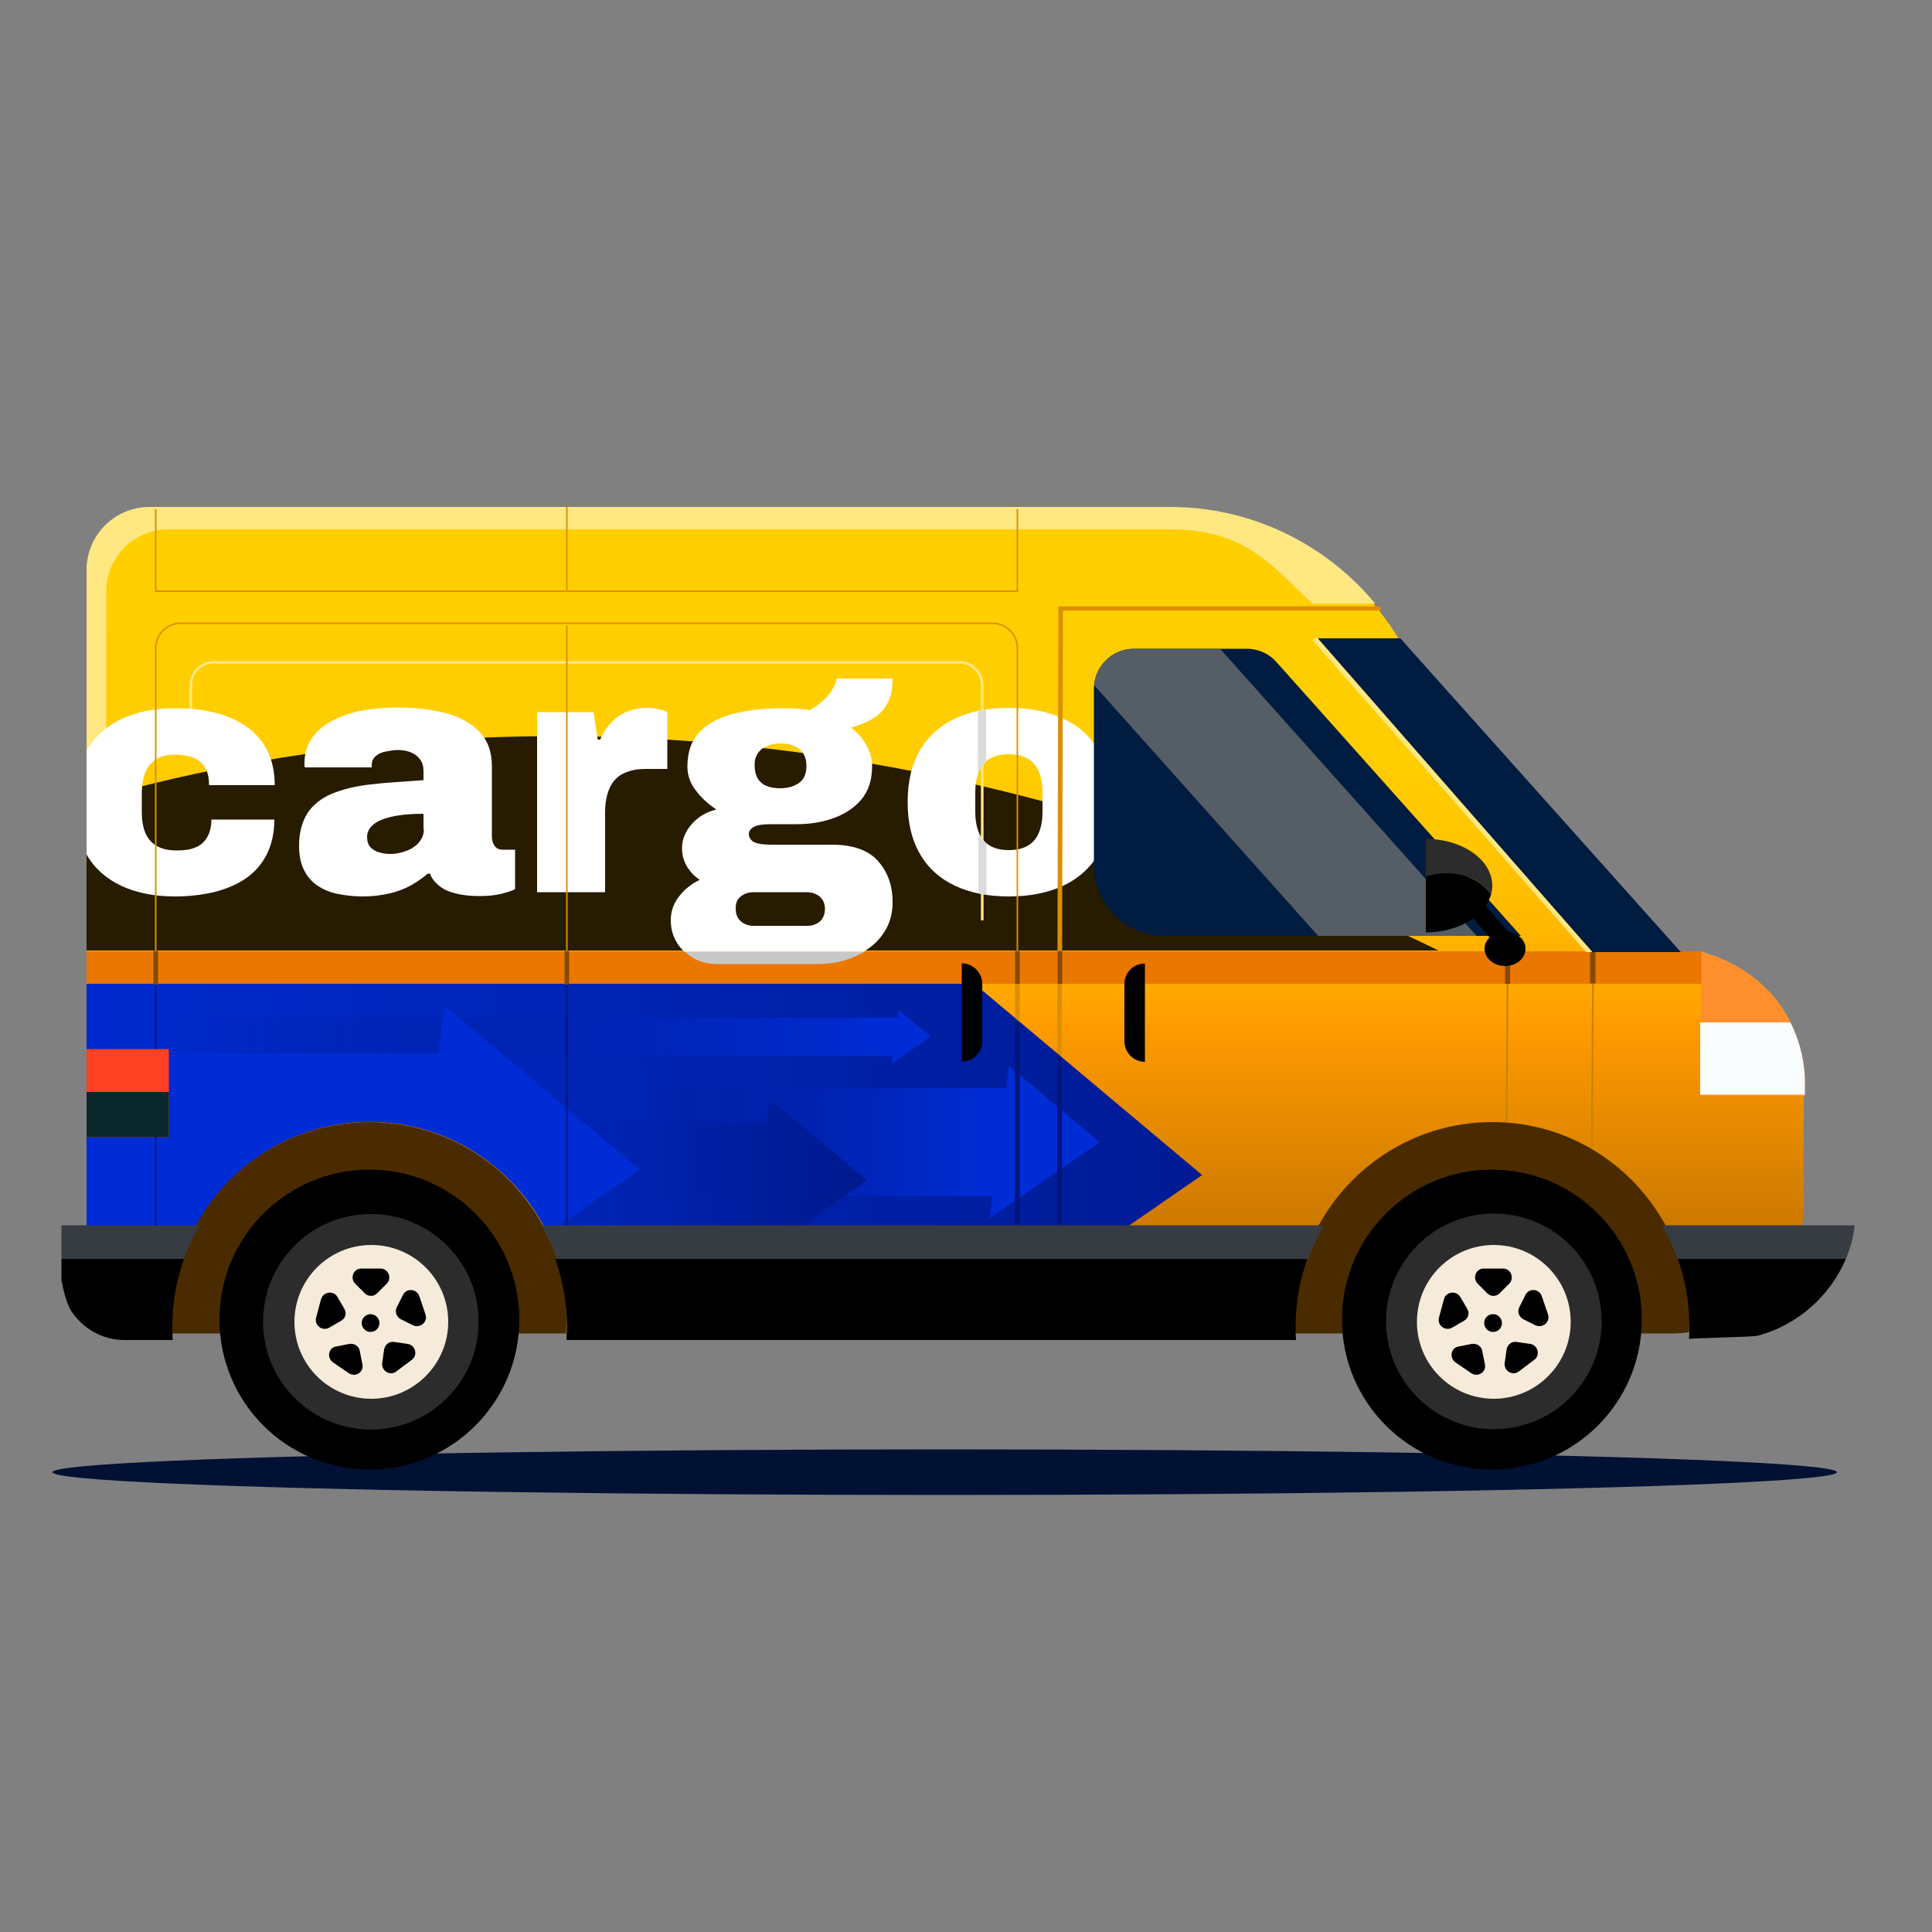 <?xml version="1.0" encoding="utf-8"?>
<!-- Generator: Adobe Illustrator 22.1.0, SVG Export Plug-In . SVG Version: 6.00 Build 0)  -->
<svg version="1.1" id="Layer_1" xmlns="http://www.w3.org/2000/svg" xmlns:xlink="http://www.w3.org/1999/xlink" x="0px" y="0px"
	 viewBox="0 0 500 500" style="enable-background:new 0 0 500 500;" xml:space="preserve">
<rect x="0" y="0" width="500" height="500" fill="#808080" stroke="none"/>
<style type="text/css">
	.st0{fill:#001134;}
	.st1{fill:#FF0708;}
	.st2{fill:#FCBD0A;}
	.st3{fill:#D69800;}
	.st4{fill:#957400;}
	.st5{fill:#FFF1D1;}
	.st6{fill:url(#SVGID_1_);}
	.st7{fill:#FFCA0B;}
	.st8{fill:#E7A400;}
	.st9{fill:#B07D00;}
	.st10{fill:#725700;}
	.st11{fill:#D1D1D1;}
	.st12{fill:url(#SVGID_2_);}
	.st13{fill:url(#SVGID_3_);}
	.st14{fill:#D39500;}
	.st15{fill:#2C2C2C;}
	.st16{fill:#FF981C;}
	.st17{clip-path:url(#SVGID_5_);fill:#FF5C5C;}
	.st18{fill:#F6EADA;}
	.st19{fill:url(#SVGID_6_);}
	.st20{fill:url(#SVGID_7_);}
	.st21{fill:#4A2B00;}
	.st22{fill:url(#SVGID_8_);}
	.st23{clip-path:url(#SVGID_10_);fill:#EA7700;}
	.st24{fill:#FF4023;}
	.st25{fill:#08282B;}
	.st26{fill:none;stroke:#9C6700;stroke-width:0.468;stroke-miterlimit:10;}
	.st27{fill:none;stroke:#FFE499;stroke-width:0.624;stroke-linecap:round;stroke-miterlimit:10;}
	.st28{fill:#FFCF00;}
	.st29{fill:url(#SVGID_11_);}
	.st30{clip-path:url(#SVGID_13_);fill:url(#SVGID_14_);}
	.st31{clip-path:url(#SVGID_13_);fill:url(#SVGID_15_);}
	.st32{clip-path:url(#SVGID_13_);fill:url(#SVGID_16_);}
	.st33{clip-path:url(#SVGID_13_);fill:url(#SVGID_17_);}
	.st34{clip-path:url(#SVGID_13_);fill:#002CD5;}
	.st35{clip-path:url(#SVGID_13_);}
	.st36{fill:#FF8F2D;}
	.st37{fill:#F8FCFD;}
	.st38{clip-path:url(#SVGID_13_);fill:#EA7700;}
	.st39{clip-path:url(#SVGID_13_);fill:#271B00;}
	.st40{fill:#FFE782;}
	.st41{clip-path:url(#SVGID_13_);fill:none;stroke:#FFE782;stroke-width:0.681;stroke-miterlimit:10;}
	.st42{fill:#C7C7C7;}
	.st43{fill:#FFFFFF;}
	.st44{fill:none;stroke:#DB8F00;stroke-width:0.399;stroke-miterlimit:10;}
	.st45{fill:#DB8F00;}
	.st46{fill:none;stroke:#C98200;stroke-width:0.454;stroke-miterlimit:10;}
	.st47{fill:#373C42;}
	.st48{fill:#884900;}
	.st49{fill:none;stroke:#00167B;stroke-width:0.403;stroke-miterlimit:10;}
	.st50{fill:#00167B;}
	.st51{fill:#001C41;}
	.st52{fill:#DBDBDB;}
	.st53{clip-path:url(#SVGID_19_);fill:#555E66;}
	.st54{fill:url(#SVGID_20_);}
	.st55{fill:#000107;}
	.st56{fill:#212227;}
	.st57{fill:#F0E5C8;}
	.st58{clip-path:url(#SVGID_22_);}
	.st59{fill:#EDEDED;}
	.st60{fill:#2C0000;}
	.st61{fill:#9B0202;}
	.st62{fill:#F2DEAD;}
	.st63{clip-path:url(#SVGID_24_);}
	.st64{clip-path:url(#SVGID_26_);}
	.st65{fill:none;stroke:#74809F;stroke-width:0.5;stroke-miterlimit:10;}
	.st66{fill:#C2C2C2;}
</style>
<g>
	<ellipse class="st0" cx="244.5" cy="381" rx="230.9" ry="5.9"/>
	<g>
		<g>
			<g>
				<path class="st28" d="M334.1,345.1h1.1c-0.1-1.2-0.1-2.4-0.1-3.6c0-8.7,2.2-16.9,6-24.1c-4.5,7.5-7.1,16.3-7.1,25.7
					C334,343.8,334,344.5,334.1,345.1z"/>
				<path class="st28" d="M128.6,302.5c11.1,9.4,18.1,23.3,18.1,39c0,1.2-0.1,2.4-0.1,3.6h2.8c0-0.7,0.1-1.3,0.1-2
					C149.4,326.4,141.2,311.6,128.6,302.5z"/>
				<path class="st28" d="M295,345.1c-0.3,0-0.6,0-0.9,0h-3.9h-10.1H149.3c0,0.5-0.1,1-0.1,1.5h131h9.9h3.8c0.3,0,0.6,0,0.8,0
					c0.3,0,0.6,0,0.9,0h38.5c0-0.5-0.1-1-0.1-1.5h-38.1C295.6,345.1,295.3,345.1,295,345.1z"/>
				<linearGradient id="SVGID_1_" gradientUnits="userSpaceOnUse" x1="244.535" y1="110.381" x2="244.535" y2="373.934">
					<stop  offset="0.162" style="stop-color:#FFCF00"/>
					<stop  offset="0.328" style="stop-color:#FFCD00"/>
					<stop  offset="0.423" style="stop-color:#FFC400"/>
					<stop  offset="0.5" style="stop-color:#FFB600"/>
					<stop  offset="0.567" style="stop-color:#FFA300"/>
					<stop  offset="0.588" style="stop-color:#FF9B00"/>
					<stop  offset="0.77" style="stop-color:#D07B00"/>
					<stop  offset="0.918" style="stop-color:#B16500"/>
					<stop  offset="1" style="stop-color:#A55D00"/>
				</linearGradient>
				<path class="st6" d="M434.9,246.4l-72.7-80.7c-12-20.2-34.1-33.8-59.2-33.8h0h-8.8H170.5H38.7c-9,0-16.3,7.3-16.3,16.3v181.2
					c0,8.2,6.1,15,14,16.2c0.8,0.1,1.5,0.2,2.3,0.2h6c-0.1-1.2-0.1-2.4-0.1-3.6c0-28.2,22.9-51.1,51.1-51.1c12.6,0,24.1,4.6,33,12.1
					c12.6,9.1,20.8,23.9,20.8,40.6c0,0.7,0,1.4-0.1,2h130.9h10.1h3.9c0.3,0,0.6,0,0.9,0c0.3,0,0.6,0,0.9,0h38.1c0-0.7-0.1-1.3-0.1-2
					c0-9.4,2.6-18.2,7.1-25.7c8.6-16.1,25.5-27,45-27c28.2,0,51.1,22.9,51.1,51.1c0,1.1,0,2.2-0.1,3.3c3-0.4,5.9-1.2,8.7-2.4
					c12.3-5.2,20.9-17.3,20.9-31.4v-31.5c0-17.4-10.7-29.2-26.5-33.9C439.2,246.4,435.9,246.5,434.9,246.4z"/>
			</g>
			<g>
				<defs>
					<path id="SVGID_12_" d="M433.5,245.6L362.1,165c-12-20.2-34.1-33.8-59.2-33.8h0h-8.8H170.5H38.7c-9,0-16.3,7.3-16.3,16.3v181.2
						c0,9,7.3,16.3,16.3,16.3h6c-0.1-1.2-0.1-2.4-0.1-3.6c0-28.2,22.9-51.1,51.1-51.1c28.2,0,51.1,22.9,51.1,51.1
						c0,1.2-0.1,2.4-0.1,3.6h133.7h10.1h3.9c0.3,0,0.6,0,0.9,0c0.3,0,0.6,0,0.9,0h39.3c-0.1-1.2-0.1-2.4-0.1-3.6
						c0-28.2,22.9-51.1,51.1-51.1c28.2,0,51.1,22.9,51.1,51.1c0,1.1,0,2.2-0.1,3.3c16.6-2.2,29.6-16.5,29.6-33.7v-31.5
						C466.7,261.2,451.8,246,433.5,245.6z"/>
				</defs>
				<clipPath id="SVGID_2_">
					<use xlink:href="#SVGID_12_"  style="overflow:visible;"/>
				</clipPath>
				<linearGradient id="SVGID_3_" gradientUnits="userSpaceOnUse" x1="-35.659" y1="307.237" x2="418.993" y2="298.469">
					<stop  offset="5.319150e-02" style="stop-color:#002CD5"/>
					<stop  offset="0.842" style="stop-color:#00198D"/>
				</linearGradient>
				<polygon style="clip-path:url(#SVGID_2_);fill:url(#SVGID_3_);" points="236.8,355.4 311.1,304.1 249.9,252.7 0.1,253.1 
					-10.3,340.5 238.7,340.5 				"/>
				<linearGradient id="SVGID_5_" gradientUnits="userSpaceOnUse" x1="152.748" y1="295.569" x2="291.162" y2="295.569">
					<stop  offset="0" style="stop-color:#00198D;stop-opacity:0"/>
					<stop  offset="0.729" style="stop-color:#002CD5"/>
				</linearGradient>
				<polygon style="clip-path:url(#SVGID_2_);fill:url(#SVGID_5_);" points="256.1,315.3 284.6,295.6 261.1,275.9 260.4,281.6 
					171.3,281.6 173.3,309.6 256.8,309.6 				"/>
				<linearGradient id="SVGID_6_" gradientUnits="userSpaceOnUse" x1="102.79" y1="305.509" x2="224.366" y2="305.509">
					<stop  offset="5.319150e-02" style="stop-color:#002CD5;stop-opacity:0"/>
					<stop  offset="0.418" style="stop-color:#0023B3;stop-opacity:0.389"/>
					<stop  offset="0.78" style="stop-color:#001C97;stop-opacity:0.775"/>
					<stop  offset="0.991" style="stop-color:#00198D"/>
				</linearGradient>
				<polygon style="clip-path:url(#SVGID_2_);fill:url(#SVGID_6_);" points="193.8,326.7 224.4,305.5 199.2,284.4 198.4,290.5 
					102.8,290.5 105,320.5 194.5,320.5 				"/>
				<linearGradient id="SVGID_7_" gradientUnits="userSpaceOnUse" x1="242.797" y1="268.312" x2="-27.321" y2="268.312">
					<stop  offset="5.319150e-02" style="stop-color:#002CD5"/>
					<stop  offset="0.72" style="stop-color:#00198D;stop-opacity:0"/>
				</linearGradient>
				<polygon style="clip-path:url(#SVGID_2_);fill:url(#SVGID_7_);" points="230.8,275.3 240.9,268.3 232.6,261.4 232.3,263.4 
					8,263.4 6.8,273.3 231.1,273.3 				"/>
				<polygon style="clip-path:url(#SVGID_2_);fill:#002CD5;" points="104.2,345.1 165.6,302.7 115,260.2 113.5,272.6 4.7,272.6 
					9.1,332.8 105.7,332.8 				"/>
				<g style="clip-path:url(#SVGID_2_);">
					<path class="st36" d="M474.4,283.7h-34.2v-38.1C440.2,245.6,476.1,235.1,474.4,283.7z"/>
					<rect x="440" y="264.6" class="st37" width="42.6" height="18.7"/>
				</g>
				<rect x="22.2" y="246.2" style="clip-path:url(#SVGID_2_);fill:#EA7700;" width="418.1" height="8.4"/>
				<path style="clip-path:url(#SVGID_2_);fill:#271B00;" d="M-20.4,223.4c0,0,168.2-87.3,392.7,22.6H-22.6L-20.4,223.4z"/>
				<g style="clip-path:url(#SVGID_2_);">
					<path class="st40" d="M302.9,131.2L302.9,131.2h-8.8H170.5H38.7c-9,0-16.3,7.3-16.3,16.3v59.7c1.7-0.5,3.4-1,5.1-1.4V153
						c0-8.8,7.2-16,16-16h129.2h121.3h8.6h0c18.2,0,24.8,7.3,37,19.2h16.4C343.2,141,324.2,131.2,302.9,131.2z"/>
				</g>
				<path style="clip-path:url(#SVGID_2_);fill:none;stroke:#FFE782;stroke-width:0.681;stroke-miterlimit:10;" d="M254.2,238.2
					v-60.9c0-3.2-2.6-5.9-5.9-5.9h-193c-3.2,0-5.9,2.6-5.9,5.9v14"/>
				<g style="clip-path:url(#SVGID_2_);">
					<path class="st42" d="M185.5,249.5h26c3.5,0,6.7-0.6,9.7-1.9c0.9-0.4,1.7-0.8,2.5-1.3h-46.4c0.7,0.7,1.5,1.3,2.4,1.8
						C181.4,249,183.4,249.5,185.5,249.5z"/>
				</g>
				<g style="clip-path:url(#SVGID_2_);">
					<path class="st43" d="M31.5,229.3c3.9,1.8,8.5,2.7,13.8,2.7c3.5,0,6.9-0.4,10-1.1c3.1-0.8,5.9-1.9,8.2-3.5
						c2.4-1.6,4.2-3.7,5.5-6.2c1.3-2.6,2-5.6,2-9.1H54.7c0,1.9-0.4,3.4-1.1,4.6c-0.7,1.2-1.7,2.1-3,2.6c-1.3,0.6-3,0.8-4.9,0.8
						c-2.1,0-3.8-0.4-5.2-1.2c-1.3-0.8-2.3-1.9-2.9-3.4c-0.6-1.5-0.9-3.2-0.9-5.3v-5c0-2.1,0.3-3.8,0.9-5.3c0.6-1.5,1.5-2.6,2.8-3.4
						c1.3-0.8,2.9-1.2,5-1.2c1.8,0,3.4,0.3,4.7,0.8c1.3,0.6,2.3,1.4,3,2.6c0.7,1.2,1,2.7,1,4.5h17c0-3.5-0.7-6.6-2-9.1
						c-1.3-2.5-3.2-4.6-5.5-6.2c-2.4-1.6-5.1-2.8-8.2-3.5c-3.1-0.8-6.4-1.1-10-1.1c-5.3,0-9.9,0.9-13.8,2.7c-3.9,1.8-7,4.5-9.1,8.1
						c-2.2,3.6-3.3,8.2-3.3,13.6c0,5.4,1.1,9.9,3.3,13.6C24.5,224.8,27.6,227.5,31.5,229.3z"/>
					<path class="st43" d="M96,203c-4,0.4-7.3,1.3-10.1,2.4c-2.8,1.2-4.9,2.9-6.3,5c-1.4,2.2-2.2,5-2.2,8.5c0,2.4,0.4,4.5,1.2,6.1
						c0.8,1.7,1.9,3,3.4,4.1c1.5,1,3.2,1.8,5.2,2.2c2,0.4,4.2,0.7,6.6,0.7c2.6,0,5-0.3,7.1-0.8c2.1-0.5,3.9-1.2,5.5-2.1
						c1.6-0.9,3-1.9,4.3-3h0.6c0.4,1.2,1.2,2.2,2.3,3.1c1.1,0.9,2.5,1.6,4.3,2c1.8,0.5,3.8,0.7,6.2,0.7c2.2,0,4.1-0.2,5.7-0.6
						c1.6-0.4,2.8-0.8,3.5-1.2v-10.2h-3.2c-0.9,0-1.6-0.3-2.1-1c-0.5-0.7-0.7-1.5-0.7-2.4v-18.2c0-3.8-1.1-6.8-3.4-9.1
						c-2.2-2.2-5.2-3.8-8.8-4.7c-3.7-0.9-7.6-1.4-11.9-1.4c-5.3,0-9.8,0.6-13.4,1.8c-3.6,1.2-6.4,2.9-8.2,5
						c-1.9,2.1-2.8,4.7-2.8,7.5c0,0.2,0,0.4,0,0.6c0,0.2,0,0.4,0.1,0.6h17.3v-0.4c0-1.1,0.3-1.9,1-2.5c0.7-0.6,1.5-1,2.6-1.2
						c1.1-0.2,2.1-0.4,3.1-0.4c1.3,0,2.4,0.2,3.4,0.6c1,0.4,1.8,1,2.4,1.8s0.9,1.8,0.9,3.1v2.3C104.5,202.3,100,202.5,96,203z
						 M109.7,214.6c0,0.9-0.2,1.8-0.7,2.6c-0.5,0.8-1.1,1.5-1.9,2c-0.8,0.6-1.8,1-2.8,1.3c-1,0.3-2.1,0.5-3.2,0.5
						c-1,0-2-0.1-2.9-0.4c-0.9-0.2-1.7-0.7-2.3-1.3c-0.6-0.6-0.9-1.6-0.9-2.7c0-1.2,0.5-2.2,1.5-3.1c1-0.9,2.6-1.6,4.7-2.1
						c2.1-0.5,5-0.8,8.4-0.8V214.6z"/>
					<path class="st43" d="M156.6,210.2c0-1.8,0.2-3.3,0.6-4.7c0.4-1.4,1-2.6,1.8-3.5c0.8-1,1.9-1.7,3.2-2.2
						c1.3-0.5,2.9-0.8,4.8-0.8h5.7v-14.7c-0.4-0.2-1.1-0.5-2-0.7c-0.9-0.2-2-0.4-3.2-0.4c-1.8,0-3.4,0.3-5,0.9
						c-1.6,0.6-3,1.5-4.2,2.8c-1.2,1.2-2.2,2.7-3,4.5h-0.6l-1.1-7.1H139v46.6h17.6V210.2z"/>
					<path class="st43" d="M228.3,242c1.8-2.4,2.7-5.2,2.7-8.5c0-4.4-1.3-7.9-3.8-10.7c-2.5-2.8-6.5-4.2-11.9-4.2h-15.9
						c-2.2,0-3.7-0.3-4.5-0.8c-0.7-0.5-1.1-1.2-1.1-1.9c0-0.8,0.4-1.4,1.3-1.9c0.9-0.5,2.3-0.7,4.3-0.7h6.7c3.5,0,6.7-0.5,9.7-1.6
						c3-1.1,5.4-2.7,7.2-4.9c1.8-2.2,2.7-5,2.7-8.5c0-1.9-0.5-3.8-1.5-5.5c-1-1.7-2.3-3.3-4-4.5c2.2-0.6,4.2-1.4,5.8-2.4
						c1.6-1,2.9-2.3,3.7-4c0.9-1.6,1.3-3.7,1.3-6.3h-14.5c0,0.8-0.5,2-1.5,3.5c-1,1.5-2.8,3.1-5.4,4.7c-0.9-0.2-2-0.3-3.2-0.4
						c-1.2-0.1-2.7-0.1-4.5-0.1c-4.4,0-8.4,0.5-12,1.4c-3.7,0.9-6.6,2.5-8.7,4.6c-2.2,2.2-3.3,5.2-3.3,9.1c0,2.2,0.7,4.3,2.2,6.2
						c1.4,1.9,3.2,3.5,5.3,4.9c-2.5,0.6-4.6,1.8-6.3,3.7c-1.7,1.9-2.6,4-2.6,6.3c0,1.6,0.4,3.2,1.2,4.6c0.8,1.4,1.9,2.6,3.4,3.6
						c-1.9,0.9-3.7,2.2-5.2,4.1c-1.5,1.8-2.3,3.9-2.3,6.4c0,2.1,0.5,4,1.6,5.8c0.5,0.9,1.2,1.6,1.9,2.3h46.4
						C225.5,245.1,227.1,243.7,228.3,242z M197.2,193.8c1.3-0.9,2.9-1.4,4.7-1.4c2.1,0,3.7,0.5,4.9,1.4c1.2,0.9,1.9,2.4,1.9,4.4
						c0,2-0.6,3.5-1.9,4.4c-1.2,0.9-2.9,1.4-4.9,1.4c-1.4,0-2.5-0.2-3.5-0.6c-1-0.4-1.8-1.1-2.3-1.9c-0.5-0.9-0.8-2-0.8-3.3
						C195.2,196.3,195.9,194.8,197.2,193.8z M212.9,237.6c-0.4,0.7-1,1.2-1.7,1.5c-0.7,0.4-1.5,0.5-2.4,0.5H195
						c-1.3,0-2.4-0.4-3.3-1.2c-0.9-0.8-1.3-1.9-1.3-3.3c0-1.4,0.4-2.4,1.3-3.1c0.9-0.7,2-1.1,3.3-1.1h13.8c1.3,0,2.4,0.4,3.3,1.1
						c0.9,0.8,1.4,1.8,1.4,3.2C213.5,236.1,213.3,236.9,212.9,237.6z"/>
					<path class="st43" d="M247.3,229.3c3.9,1.8,8.5,2.7,13.8,2.7c5.3,0,9.9-0.9,13.9-2.7c3.9-1.8,7-4.5,9.2-8.1
						c2.2-3.6,3.3-8.1,3.3-13.6c0-5.5-1.1-10-3.3-13.6c-2.2-3.6-5.2-6.3-9.2-8.1c-3.9-1.8-8.6-2.7-13.9-2.7c-5.3,0-9.9,0.9-13.8,2.7
						c-3.9,1.8-7,4.5-9.1,8.1c-2.2,3.6-3.3,8.1-3.3,13.6c0,5.4,1.1,9.9,3.3,13.6C240.3,224.8,243.4,227.5,247.3,229.3z M252.4,205.1
						c0-2.1,0.3-3.8,0.9-5.3c0.6-1.5,1.5-2.6,2.8-3.4c1.3-0.8,2.9-1.2,5-1.2c2.1,0,3.7,0.4,5,1.2c1.3,0.8,2.2,1.9,2.8,3.4
						c0.6,1.5,0.9,3.3,0.9,5.3v5c0,2.1-0.3,3.8-0.9,5.3c-0.6,1.5-1.5,2.6-2.8,3.4c-1.3,0.8-3,1.2-5,1.2c-2.1,0-3.7-0.4-5-1.2
						c-1.3-0.8-2.2-1.9-2.8-3.4c-0.6-1.5-0.9-3.2-0.9-5.3V205.1z"/>
				</g>
			</g>
			<path class="st21" d="M95.6,290.4c-28.2,0-51.1,22.9-51.1,51.1c0,1.2,0.1,2.4,0.1,3.6h101.9c0.1-1.2,0.1-2.4,0.1-3.6
				C146.7,313.3,123.8,290.4,95.6,290.4z"/>
			<path class="st21" d="M386.2,290.4c-28.2,0-51.1,22.9-51.1,51.1c0,1.2,0.1,2.4,0.1,3.6h97.5c1.5,0,3-0.1,4.4-0.3
				c0.1-1.1,0.1-2.2,0.1-3.3C437.2,313.3,414.4,290.4,386.2,290.4z"/>
			<g>
				<circle cx="95.6" cy="341.5" r="38.8"/>
				<g>
					
						<ellipse transform="matrix(0.707 -0.707 0.707 0.707 -213.762 168.082)" class="st15" cx="96" cy="342.1" rx="27.9" ry="27.9"/>
					<path class="st18" d="M116,342.1c0-11-8.9-19.9-19.9-19.9c-11,0-19.9,8.9-19.9,19.9c0,11,8.9,19.9,19.9,19.9
						C107,362,116,353.1,116,342.1z"/>
					<g>
						<g>
							<g>
								<path d="M98.2,342.4c0-1.2-1-2.3-2.3-2.3c-1.2,0-2.3,1-2.3,2.3c0,1.2,1,2.3,2.3,2.3C97.2,344.7,98.2,343.7,98.2,342.4z"/>
							</g>
							<g>
								<g>
									<path d="M91.9,332.2l2.5,2.5c0.9,0.9,2.3,0.9,3.2,0l2.5-2.5c1.4-1.4,0.4-3.9-1.6-3.9h-5C91.5,328.3,90.5,330.7,91.9,332.2z
										"/>
									<path d="M110.1,340.1l-1.6-4.7c-0.7-1.9-3.3-2.1-4.2-0.3l-1.6,3.2c-0.6,1.1-0.1,2.5,1,3.1l3.2,1.6
										C108.8,343.8,110.8,342.1,110.1,340.1z"/>
									<path d="M102.6,354.9l4-3c1.6-1.2,0.9-3.8-1.1-4.1l-3.5-0.5c-1.3-0.2-2.4,0.7-2.6,2l-0.5,3.5
										C98.7,354.8,101,356.2,102.6,354.9z"/>
									<path d="M86.2,352.6l4.1,2.8c1.7,1.1,3.9-0.3,3.5-2.3l-0.7-3.5c-0.2-1.2-1.4-2-2.7-1.8l-3.5,0.7
										C85,348.8,84.5,351.4,86.2,352.6z"/>
									<path d="M83.1,336.2l-1.3,4.8c-0.5,2,1.6,3.6,3.4,2.6l3.1-1.8c1.1-0.6,1.5-2,0.8-3.1l-1.8-3.1
										C86.3,333.9,83.7,334.3,83.1,336.2z"/>
								</g>
							</g>
						</g>
					</g>
				</g>
			</g>
			<g>
				<circle cx="386.1" cy="341.5" r="38.8"/>
				<g>
					
						<ellipse transform="matrix(0.987 -0.161 0.161 0.987 -49.936 66.542)" class="st15" cx="386.5" cy="342.1" rx="27.9" ry="27.9"/>
					<path class="st18" d="M406.5,342.1c0-11-8.9-19.9-19.9-19.9c-11,0-19.9,8.9-19.9,19.9c0,11,8.9,19.9,19.9,19.9
						C397.5,362,406.5,353.1,406.5,342.1z"/>
					<g>
						<g>
							<g>
								<path d="M388.7,342.4c0-1.2-1-2.3-2.3-2.3s-2.3,1-2.3,2.3c0,1.2,1,2.3,2.3,2.3S388.7,343.7,388.7,342.4z"/>
							</g>
							<g>
								<g>
									<path d="M382.4,332.2l2.5,2.5c0.9,0.9,2.3,0.9,3.2,0l2.5-2.5c1.4-1.4,0.4-3.9-1.6-3.9h-5C382,328.3,381,330.7,382.4,332.2z
										"/>
									<path d="M400.6,340.1l-1.6-4.7c-0.7-1.9-3.3-2.1-4.2-0.3l-1.6,3.2c-0.6,1.1-0.1,2.5,1,3.1l3.2,1.6
										C399.3,343.8,401.3,342.1,400.6,340.1z"/>
									<path d="M393.1,354.9l4-3c1.6-1.2,0.9-3.8-1.1-4.1l-3.5-0.5c-1.3-0.2-2.4,0.7-2.6,2l-0.5,3.5
										C389.2,354.8,391.5,356.2,393.1,354.9z"/>
									<path d="M376.7,352.6l4.1,2.8c1.7,1.1,3.9-0.3,3.5-2.3l-0.7-3.5c-0.2-1.2-1.4-2-2.7-1.8l-3.5,0.7
										C375.5,348.8,375,351.4,376.7,352.6z"/>
									<path d="M373.7,336.2l-1.3,4.8c-0.5,2,1.6,3.6,3.4,2.6l3.1-1.8c1.1-0.6,1.5-2,0.8-3.1l-1.8-3.1
										C376.8,333.9,374.2,334.3,373.7,336.2z"/>
								</g>
							</g>
						</g>
					</g>
				</g>
			</g>
			<path class="st44" d="M40.3,253.8v-86.1c0-3.5,2.9-6.4,6.4-6.4h210.2c3.5,0,6.4,2.9,6.4,6.4v86.1"/>
			<g>
				<rect x="22.4" y="271.5" class="st24" width="21.3" height="22.8"/>
				<rect x="22.4" y="282.6" class="st25" width="21.3" height="11.7"/>
			</g>
			<polyline class="st44" points="263.3,131.8 263.3,153 40.3,153 40.3,131.8 			"/>
			<line class="st44" x1="146.7" y1="131.2" x2="146.7" y2="152.7"/>
			<g>
				<polygon class="st45" points="274.8,273.7 273.6,272.7 273.9,156.9 357.3,156.9 357.3,158 275.1,158 				"/>
			</g>
			<g>
				<polyline class="st45" points="263.9,254.6 263.9,264.4 262.7,263.4 262.7,254.6 				"/>
			</g>
			<line class="st46" x1="389.9" y1="290.4" x2="390.2" y2="248.1"/>
			<line class="st46" x1="412" y1="297" x2="412.3" y2="246.4"/>
			<g>
				<path d="M146.7,343.2c0,1.2-0.1,2.4-0.1,3.6h133.7h10.1h3.9c0.3,0,0.6,0,0.9,0c0.3,0,0.6,0,0.9,0h39.3c-0.1-1.2-0.1-2.4-0.1-3.6
					c0-6.1,1.1-11.9,3-17.4H143.7C145.6,331.3,146.7,337.1,146.7,343.2z"/>
				<path d="M15.9,330.5c0,0.2,0,0.5,0,0.7c0.5,2.9,1.2,5.5,2.3,7.7c2.9,4.7,8.1,7.9,14,7.9h12.5c-0.1-1.2-0.1-2.4-0.1-3.6
					c0-6.1,1.1-11.9,3-17.4H15.9V330.5z"/>
				<path d="M437.2,343.2c0,1.1,0,2.2-0.1,3.3c1.4-0.2,16.3-0.5,17.7-0.8c10.3-2.7,18.8-10.2,22.9-19.9h-43.5
					C436.2,331.3,437.2,337.1,437.2,343.2z"/>
				<path class="st47" d="M140.1,317.1c1.6,2.8,3,5.7,4.1,8.7h194.4c1.1-3.1,2.5-6,4.1-8.7H140.1z"/>
				<path class="st47" d="M15.9,317.1v8.7h31.7c1.1-3.1,2.5-6,4.1-8.7H15.9z"/>
				<path class="st47" d="M430.1,317.1c1.6,2.8,3,5.7,4.1,8.7h43.5c1.2-2.8,2-5.7,2.3-8.7H430.1z"/>
			</g>
			<line class="st44" x1="146.7" y1="161.9" x2="146.7" y2="246.6"/>
			<g>
				<rect x="146.1" y="246.1" class="st48" width="1.2" height="8.7"/>
			</g>
			<line class="st49" x1="146.7" y1="254.9" x2="146.7" y2="317.1"/>
			<g>
				<rect x="39.7" y="246.1" class="st48" width="1.2" height="8.7"/>
			</g>
			<line class="st49" x1="40.3" y1="254.9" x2="40.3" y2="271.5"/>
			<line class="st49" x1="40.3" y1="293.9" x2="40.3" y2="317.1"/>
			<g>
				<polygon class="st50" points="274.8,316.9 273.6,316.9 273.6,272.6 274.8,273.6 				"/>
			</g>
			<g>
				<polygon class="st50" points="263.9,316.9 262.7,316.9 262.7,263.7 263.9,264.7 				"/>
			</g>
			<polygon class="st51" points="412.1,246.4 340.2,165.2 362.4,165.2 435,246.4 			"/>
			<path d="M291,254.6v14.9c0,2.9,2.4,5.3,5.3,5.3v-25.4C293.4,249.3,291,251.7,291,254.6z"/>
			<path d="M254.2,269.5v-14.9c0-2.9-2.4-5.3-5.3-5.3v25.4C251.8,274.8,254.2,272.4,254.2,269.5z"/>
			<g>
				<polygon class="st40" points="410.5,246.4 339.7,165.7 340.7,164.8 412.1,246.4 				"/>
			</g>
			<g>
				<path class="st52" d="M253.3,215.5c-0.1-0.1-0.1-0.3-0.1-0.4v16.1c0.7,0.1,1.4,0.3,2.1,0.4v-13.3
					C254.4,217.5,253.8,216.6,253.3,215.5z"/>
				<path class="st52" d="M253.3,199.8c0.4-1.1,1.1-2.1,1.9-2.8v-13.4c-0.7,0.1-1.4,0.2-2.1,0.4v16.2
					C253.2,200.1,253.3,199.9,253.3,199.8z"/>
			</g>
			<g>
				<g>
					<rect x="262.7" y="246.1" class="st48" width="1.2" height="8.5"/>
				</g>
			</g>
			<g>
				<g>
					<rect x="273.7" y="246.1" class="st48" width="1.2" height="8.5"/>
				</g>
			</g>
			<g>
				<g>
					<rect x="389.5" y="246.1" class="st48" width="1.3" height="8.5"/>
				</g>
			</g>
			<g>
				<g>
					<rect x="411.5" y="246.4" class="st48" width="1.4" height="8.1"/>
				</g>
			</g>
			<g>
				<g>
					<path class="st51" d="M283.1,224v-45.7c0-5.7,4.6-10.4,10.4-10.4h29.2c3,0,5.8,1.3,7.7,3.5l63.2,70.8h-92.4
						C291.3,242.2,283.1,234,283.1,224z"/>
					<g>
						<defs>
							<path id="SVGID_18_" d="M283.1,224v-45.7c0-5.7,4.6-10.4,10.4-10.4h29.2c3,0,5.8,1.3,7.7,3.5l63.2,70.8h-92.4
								C291.3,242.2,283.1,234,283.1,224z"/>
						</defs>
						<clipPath id="SVGID_8_">
							<use xlink:href="#SVGID_18_"  style="overflow:visible;"/>
						</clipPath>
						<polygon style="clip-path:url(#SVGID_8_);fill:#555E66;" points="300.2,150.5 259.2,150.5 359.8,263.1 400.8,263.1 						"/>
					</g>
				</g>
				<g>
					<path d="M390.2,241.1l-5.7-6.7c0.6-0.9,1.1-1.9,1.4-3c-5.4-6.8-13.2-5.7-16.9-4.6v14.5c4.8,0,9.1-1.4,12.3-3.6l4.2,4.9
						c-0.8,0.8-1.3,1.8-1.3,2.9c0,2.5,2.4,4.5,5.3,4.5c3,0,5.3-2,5.3-4.5C394.8,243.2,392.7,241.4,390.2,241.1z"/>
					<path class="st15" d="M385.9,231.4c0.2-0.7,0.3-1.5,0.3-2.2c0-6.7-7.8-12.1-17.2-12.1v9.7C372.7,225.7,380.5,224.6,385.9,231.4
						z"/>
				</g>
			</g>
		</g>
	</g>
</g>
</svg>
